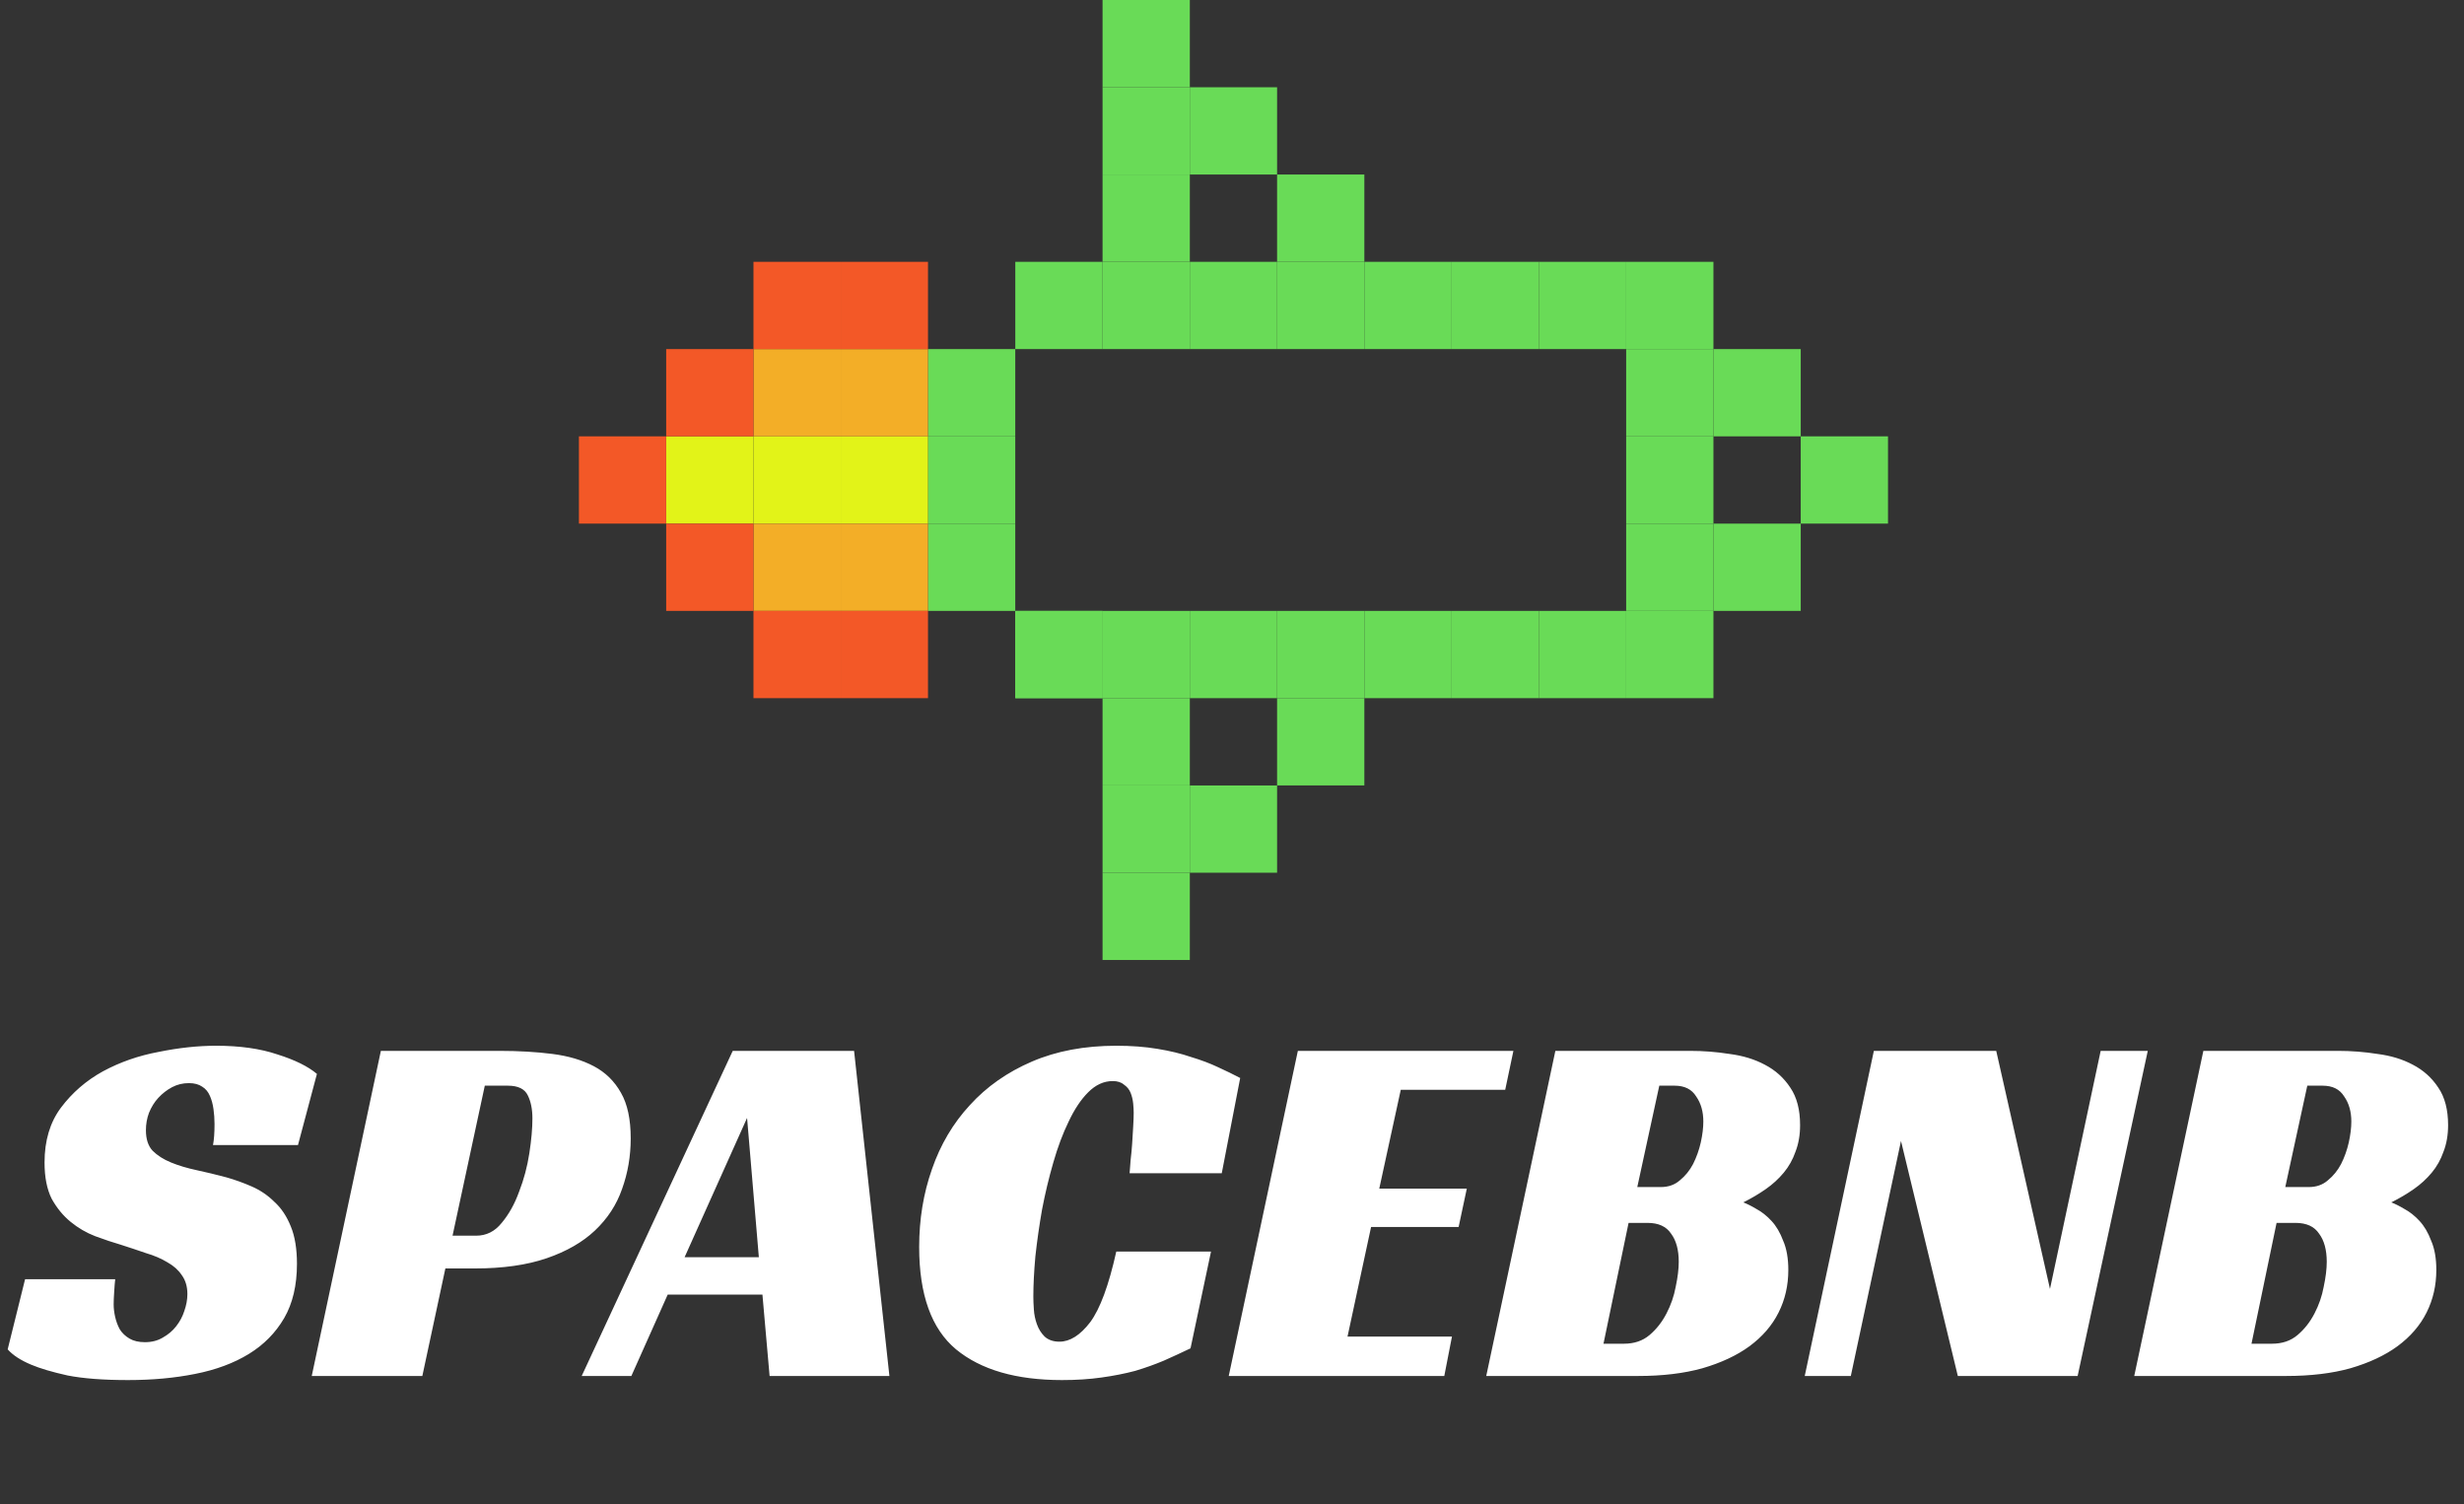 <svg width="77" height="47" viewBox="0 0 77 47" fill="none" xmlns="http://www.w3.org/2000/svg">
<rect x="0" y="0" width="77" height="47" fill="#333333" stroke="none"/>
<rect x="31.727" y="10.909" width="2.727" height="2.727" transform="rotate(90 31.727 10.909)" fill="#69DB57"/>
<rect x="34.455" y="19.091" width="2.727" height="2.727" transform="rotate(90 34.455 19.091)" fill="#69DB57"/>
<rect x="34.455" y="8.182" width="2.727" height="2.727" transform="rotate(90 34.455 8.182)" fill="#69DB57"/>
<rect x="37.182" y="8.182" width="2.727" height="2.727" transform="rotate(90 37.182 8.182)" fill="#69DB57"/>
<rect x="39.909" y="8.182" width="2.727" height="2.727" transform="rotate(90 39.909 8.182)" fill="#69DB57"/>
<rect x="42.636" y="8.182" width="2.727" height="2.727" transform="rotate(90 42.636 8.182)" fill="#69DB57"/>
<rect x="45.364" y="8.182" width="2.727" height="2.727" transform="rotate(90 45.364 8.182)" fill="#69DB57"/>
<rect x="48.091" y="8.182" width="2.727" height="2.727" transform="rotate(90 48.091 8.182)" fill="#69DB57"/>
<rect x="50.818" y="8.182" width="2.727" height="2.727" transform="rotate(90 50.818 8.182)" fill="#69DB57"/>
<rect x="34.455" y="19.091" width="2.727" height="2.727" transform="rotate(90 34.455 19.091)" fill="#69DB57"/>
<rect x="37.182" y="19.091" width="2.727" height="2.727" transform="rotate(90 37.182 19.091)" fill="#69DB57"/>
<rect x="39.909" y="19.091" width="2.727" height="2.727" transform="rotate(90 39.909 19.091)" fill="#69DB57"/>
<rect x="42.636" y="19.091" width="2.727" height="2.727" transform="rotate(90 42.636 19.091)" fill="#69DB57"/>
<rect x="45.364" y="19.091" width="2.727" height="2.727" transform="rotate(90 45.364 19.091)" fill="#69DB57"/>
<rect x="48.091" y="19.091" width="2.727" height="2.727" transform="rotate(90 48.091 19.091)" fill="#69DB57"/>
<rect x="50.818" y="19.091" width="2.727" height="2.727" transform="rotate(90 50.818 19.091)" fill="#69DB57"/>
<rect x="53.545" y="8.182" width="2.727" height="2.727" transform="rotate(90 53.545 8.182)" fill="#69DB57"/>
<rect x="37.182" y="5.454" width="2.727" height="2.727" transform="rotate(90 37.182 5.454)" fill="#69DB57"/>
<rect x="37.182" y="2.727" width="2.727" height="2.727" transform="rotate(90 37.182 2.727)" fill="#69DB57"/>
<rect x="37.182" width="2.727" height="2.727" transform="rotate(90 37.182 0)" fill="#69DB57"/>
<rect x="37.182" y="27.273" width="2.727" height="2.727" transform="rotate(90 37.182 27.273)" fill="#69DB57"/>
<rect x="37.182" y="24.546" width="2.727" height="2.727" transform="rotate(90 37.182 24.546)" fill="#69DB57"/>
<rect x="37.182" y="21.818" width="2.727" height="2.727" transform="rotate(90 37.182 21.818)" fill="#69DB57"/>
<rect x="39.909" y="2.727" width="2.727" height="2.727" transform="rotate(90 39.909 2.727)" fill="#69DB57"/>
<rect x="39.909" y="24.546" width="2.727" height="2.727" transform="rotate(90 39.909 24.546)" fill="#69DB57"/>
<rect x="42.636" y="5.454" width="2.727" height="2.727" transform="rotate(90 42.636 5.454)" fill="#69DB57"/>
<rect x="42.636" y="21.818" width="2.727" height="2.727" transform="rotate(90 42.636 21.818)" fill="#69DB57"/>
<rect x="31.727" y="13.636" width="2.727" height="2.727" transform="rotate(90 31.727 13.636)" fill="#69DB57"/>
<rect x="31.727" y="16.364" width="2.727" height="2.727" transform="rotate(90 31.727 16.364)" fill="#69DB57"/>
<rect x="29" y="13.636" width="2.727" height="2.727" transform="rotate(90 29 13.636)" fill="#E2F318"/>
<rect x="26.273" y="13.636" width="2.727" height="2.727" transform="rotate(90 26.273 13.636)" fill="#E2F318"/>
<rect x="23.545" y="13.636" width="2.727" height="2.727" transform="rotate(90 23.545 13.636)" fill="#E2F318"/>
<rect x="29" y="16.364" width="2.727" height="2.727" transform="rotate(90 29 16.364)" fill="#F3AE27"/>
<rect x="26.273" y="16.364" width="2.727" height="2.727" transform="rotate(90 26.273 16.364)" fill="#F3AE27"/>
<rect x="29" y="10.909" width="2.727" height="2.727" transform="rotate(90 29 10.909)" fill="#F3AE27"/>
<rect x="26.273" y="10.909" width="2.727" height="2.727" transform="rotate(90 26.273 10.909)" fill="#F3AE27"/>
<rect x="29" y="8.182" width="2.727" height="2.727" transform="rotate(90 29 8.182)" fill="#F35827"/>
<rect x="26.273" y="8.182" width="2.727" height="2.727" transform="rotate(90 26.273 8.182)" fill="#F35827"/>
<rect x="23.545" y="10.909" width="2.727" height="2.727" transform="rotate(90 23.545 10.909)" fill="#F35827"/>
<rect x="23.545" y="16.364" width="2.727" height="2.727" transform="rotate(90 23.545 16.364)" fill="#F35827"/>
<rect x="20.818" y="13.636" width="2.727" height="2.727" transform="rotate(90 20.818 13.636)" fill="#F35827"/>
<rect x="29" y="19.091" width="2.727" height="2.727" transform="rotate(90 29 19.091)" fill="#F35827"/>
<rect x="26.273" y="19.091" width="2.727" height="2.727" transform="rotate(90 26.273 19.091)" fill="#F35827"/>
<rect x="53.545" y="10.909" width="2.727" height="2.727" transform="rotate(90 53.545 10.909)" fill="#69DB57"/>
<rect x="53.545" y="13.636" width="2.727" height="2.727" transform="rotate(90 53.545 13.636)" fill="#69DB57"/>
<rect x="56.273" y="10.909" width="2.727" height="2.727" transform="rotate(90 56.273 10.909)" fill="#69DB57"/>
<rect x="56.273" y="16.364" width="2.727" height="2.727" transform="rotate(90 56.273 16.364)" fill="#69DB57"/>
<rect x="59" y="13.636" width="2.727" height="2.727" transform="rotate(90 59 13.636)" fill="#69DB57"/>
<rect x="53.545" y="16.364" width="2.727" height="2.727" transform="rotate(90 53.545 16.364)" fill="#69DB57"/>
<rect x="53.545" y="19.091" width="2.727" height="2.727" transform="rotate(90 53.545 19.091)" fill="#69DB57"/>
<path d="M6.656 35.784C6.688 35.624 6.704 35.405 6.704 35.128C6.704 34.968 6.693 34.813 6.672 34.664C6.65 34.504 6.613 34.365 6.56 34.248C6.506 34.12 6.426 34.024 6.32 33.96C6.213 33.885 6.074 33.848 5.904 33.848C5.712 33.848 5.536 33.891 5.376 33.976C5.216 34.061 5.072 34.173 4.944 34.312C4.826 34.44 4.73 34.595 4.656 34.776C4.592 34.947 4.56 35.128 4.56 35.32C4.56 35.597 4.629 35.811 4.768 35.96C4.917 36.109 5.109 36.232 5.344 36.328C5.578 36.424 5.845 36.504 6.144 36.568C6.442 36.632 6.752 36.707 7.072 36.792C7.338 36.867 7.605 36.963 7.872 37.08C8.138 37.197 8.373 37.357 8.576 37.56C8.789 37.752 8.96 38.008 9.088 38.328C9.216 38.637 9.28 39.027 9.28 39.496C9.28 40.168 9.146 40.733 8.88 41.192C8.613 41.651 8.245 42.024 7.776 42.312C7.306 42.6 6.746 42.808 6.096 42.936C5.456 43.064 4.757 43.128 4 43.128C3.232 43.128 2.602 43.08 2.112 42.984C1.632 42.877 1.253 42.765 0.976 42.648C0.645 42.509 0.4 42.349 0.24 42.168L0.784 39.976H3.6C3.589 40.072 3.578 40.205 3.568 40.376C3.557 40.536 3.552 40.664 3.552 40.76C3.552 40.888 3.568 41.021 3.6 41.16C3.632 41.299 3.68 41.427 3.744 41.544C3.818 41.661 3.92 41.757 4.048 41.832C4.176 41.907 4.336 41.944 4.528 41.944C4.741 41.944 4.928 41.896 5.088 41.8C5.258 41.704 5.397 41.587 5.504 41.448C5.621 41.299 5.706 41.139 5.76 40.968C5.824 40.787 5.856 40.611 5.856 40.44C5.856 40.205 5.797 40.008 5.68 39.848C5.573 39.688 5.424 39.555 5.232 39.448C5.04 39.331 4.816 39.235 4.56 39.16C4.314 39.075 4.058 38.989 3.792 38.904C3.536 38.829 3.264 38.739 2.976 38.632C2.698 38.525 2.442 38.376 2.208 38.184C1.973 37.992 1.776 37.752 1.616 37.464C1.466 37.165 1.392 36.787 1.392 36.328C1.392 35.645 1.562 35.075 1.904 34.616C2.256 34.147 2.693 33.768 3.216 33.48C3.749 33.192 4.33 32.989 4.96 32.872C5.589 32.744 6.186 32.68 6.752 32.68C7.498 32.68 8.138 32.771 8.672 32.952C9.216 33.123 9.626 33.325 9.904 33.56L9.312 35.784H6.656ZM14.878 38.616C15.198 38.616 15.465 38.483 15.678 38.216C15.902 37.949 16.084 37.624 16.222 37.24C16.372 36.856 16.478 36.456 16.542 36.04C16.606 35.624 16.638 35.261 16.638 34.952C16.638 34.664 16.59 34.424 16.494 34.232C16.398 34.029 16.19 33.928 15.87 33.928H15.15L14.142 38.616H14.878ZM13.918 39.64L13.198 43H9.742L11.902 32.84H15.598C16.206 32.84 16.761 32.872 17.262 32.936C17.764 33 18.195 33.128 18.558 33.32C18.921 33.512 19.203 33.789 19.406 34.152C19.609 34.504 19.71 34.979 19.71 35.576C19.71 36.131 19.619 36.659 19.438 37.16C19.267 37.651 18.985 38.083 18.59 38.456C18.206 38.819 17.705 39.107 17.086 39.32C16.468 39.533 15.716 39.64 14.83 39.64H13.918ZM27.794 43H24.05L23.826 40.456H20.866L19.73 43H18.178L22.898 32.84H26.69L27.794 43ZM21.394 39.288H23.714L23.346 34.936L21.394 39.288ZM37.204 42.136C36.937 42.264 36.66 42.392 36.372 42.52C36.094 42.637 35.796 42.744 35.476 42.84C35.156 42.925 34.804 42.995 34.42 43.048C34.046 43.101 33.636 43.128 33.188 43.128C31.758 43.128 30.654 42.808 29.876 42.168C29.108 41.528 28.724 40.461 28.724 38.968C28.724 38.104 28.857 37.293 29.124 36.536C29.39 35.768 29.785 35.101 30.308 34.536C30.83 33.96 31.476 33.507 32.244 33.176C33.012 32.845 33.892 32.68 34.884 32.68C35.353 32.68 35.78 32.712 36.164 32.776C36.558 32.84 36.91 32.925 37.22 33.032C37.54 33.128 37.822 33.235 38.068 33.352C38.324 33.469 38.553 33.581 38.756 33.688L38.18 36.664H35.3C35.31 36.557 35.321 36.419 35.332 36.248C35.353 36.077 35.369 35.907 35.38 35.736C35.39 35.555 35.401 35.379 35.412 35.208C35.422 35.037 35.428 34.893 35.428 34.776C35.428 34.691 35.422 34.595 35.412 34.488C35.401 34.371 35.374 34.259 35.332 34.152C35.289 34.045 35.22 33.96 35.124 33.896C35.038 33.821 34.921 33.784 34.772 33.784C34.494 33.784 34.238 33.901 34.004 34.136C33.78 34.36 33.577 34.664 33.396 35.048C33.214 35.421 33.054 35.848 32.916 36.328C32.777 36.808 32.66 37.299 32.564 37.8C32.478 38.291 32.409 38.776 32.356 39.256C32.313 39.736 32.292 40.157 32.292 40.52C32.292 40.627 32.297 40.76 32.308 40.92C32.318 41.08 32.35 41.235 32.404 41.384C32.457 41.533 32.537 41.661 32.644 41.768C32.761 41.875 32.916 41.928 33.108 41.928C33.438 41.928 33.758 41.725 34.068 41.32C34.377 40.904 34.649 40.168 34.884 39.112H37.844L37.204 42.136ZM40.558 32.84H47.294L47.038 34.056H43.774L43.102 37.144H45.838L45.582 38.344H42.846L42.11 41.768H45.374L45.134 43H38.398L40.558 32.84ZM56.253 35.16C56.253 35.469 56.205 35.747 56.109 35.992C56.024 36.237 55.901 36.456 55.741 36.648C55.581 36.84 55.395 37.011 55.181 37.16C54.968 37.309 54.733 37.448 54.477 37.576C54.595 37.619 54.733 37.688 54.893 37.784C55.053 37.869 55.208 37.992 55.357 38.152C55.507 38.312 55.629 38.52 55.725 38.776C55.832 39.021 55.885 39.325 55.885 39.688C55.885 40.168 55.784 40.611 55.581 41.016C55.379 41.421 55.075 41.773 54.669 42.072C54.275 42.36 53.784 42.589 53.197 42.76C52.621 42.92 51.955 43 51.197 43H46.445L48.605 32.84H52.813C53.229 32.84 53.64 32.872 54.045 32.936C54.461 32.989 54.829 33.101 55.149 33.272C55.48 33.443 55.747 33.683 55.949 33.992C56.152 34.291 56.253 34.68 56.253 35.16ZM51.901 37.096C52.136 37.096 52.333 37.027 52.493 36.888C52.664 36.749 52.803 36.579 52.909 36.376C53.016 36.163 53.096 35.939 53.149 35.704C53.203 35.459 53.229 35.24 53.229 35.048C53.229 34.739 53.155 34.477 53.005 34.264C52.867 34.04 52.643 33.928 52.333 33.928H51.853L51.165 37.096H51.901ZM50.749 41.992C51.069 41.992 51.336 41.901 51.549 41.72C51.763 41.539 51.939 41.315 52.077 41.048C52.216 40.781 52.312 40.504 52.365 40.216C52.429 39.917 52.461 39.656 52.461 39.432C52.461 39.059 52.381 38.765 52.221 38.552C52.072 38.328 51.827 38.216 51.485 38.216H50.893L50.109 41.992H50.749ZM64.926 43H61.182L59.406 35.656L57.838 43H56.398L58.558 32.84H62.382L64.062 40.28L65.646 32.84H67.118L64.926 43ZM76.503 35.16C76.503 35.469 76.455 35.747 76.359 35.992C76.274 36.237 76.151 36.456 75.991 36.648C75.831 36.84 75.645 37.011 75.431 37.16C75.218 37.309 74.983 37.448 74.727 37.576C74.845 37.619 74.983 37.688 75.143 37.784C75.303 37.869 75.458 37.992 75.607 38.152C75.757 38.312 75.879 38.52 75.975 38.776C76.082 39.021 76.135 39.325 76.135 39.688C76.135 40.168 76.034 40.611 75.831 41.016C75.629 41.421 75.325 41.773 74.919 42.072C74.525 42.36 74.034 42.589 73.447 42.76C72.871 42.92 72.205 43 71.447 43H66.695L68.855 32.84H73.063C73.479 32.84 73.89 32.872 74.295 32.936C74.711 32.989 75.079 33.101 75.399 33.272C75.73 33.443 75.997 33.683 76.199 33.992C76.402 34.291 76.503 34.68 76.503 35.16ZM72.151 37.096C72.386 37.096 72.583 37.027 72.743 36.888C72.914 36.749 73.053 36.579 73.159 36.376C73.266 36.163 73.346 35.939 73.399 35.704C73.453 35.459 73.479 35.24 73.479 35.048C73.479 34.739 73.405 34.477 73.255 34.264C73.117 34.04 72.893 33.928 72.583 33.928H72.103L71.415 37.096H72.151ZM70.999 41.992C71.319 41.992 71.586 41.901 71.799 41.72C72.013 41.539 72.189 41.315 72.327 41.048C72.466 40.781 72.562 40.504 72.615 40.216C72.679 39.917 72.711 39.656 72.711 39.432C72.711 39.059 72.631 38.765 72.471 38.552C72.322 38.328 72.077 38.216 71.735 38.216H71.143L70.359 41.992H70.999Z" fill="white"/>
</svg>
